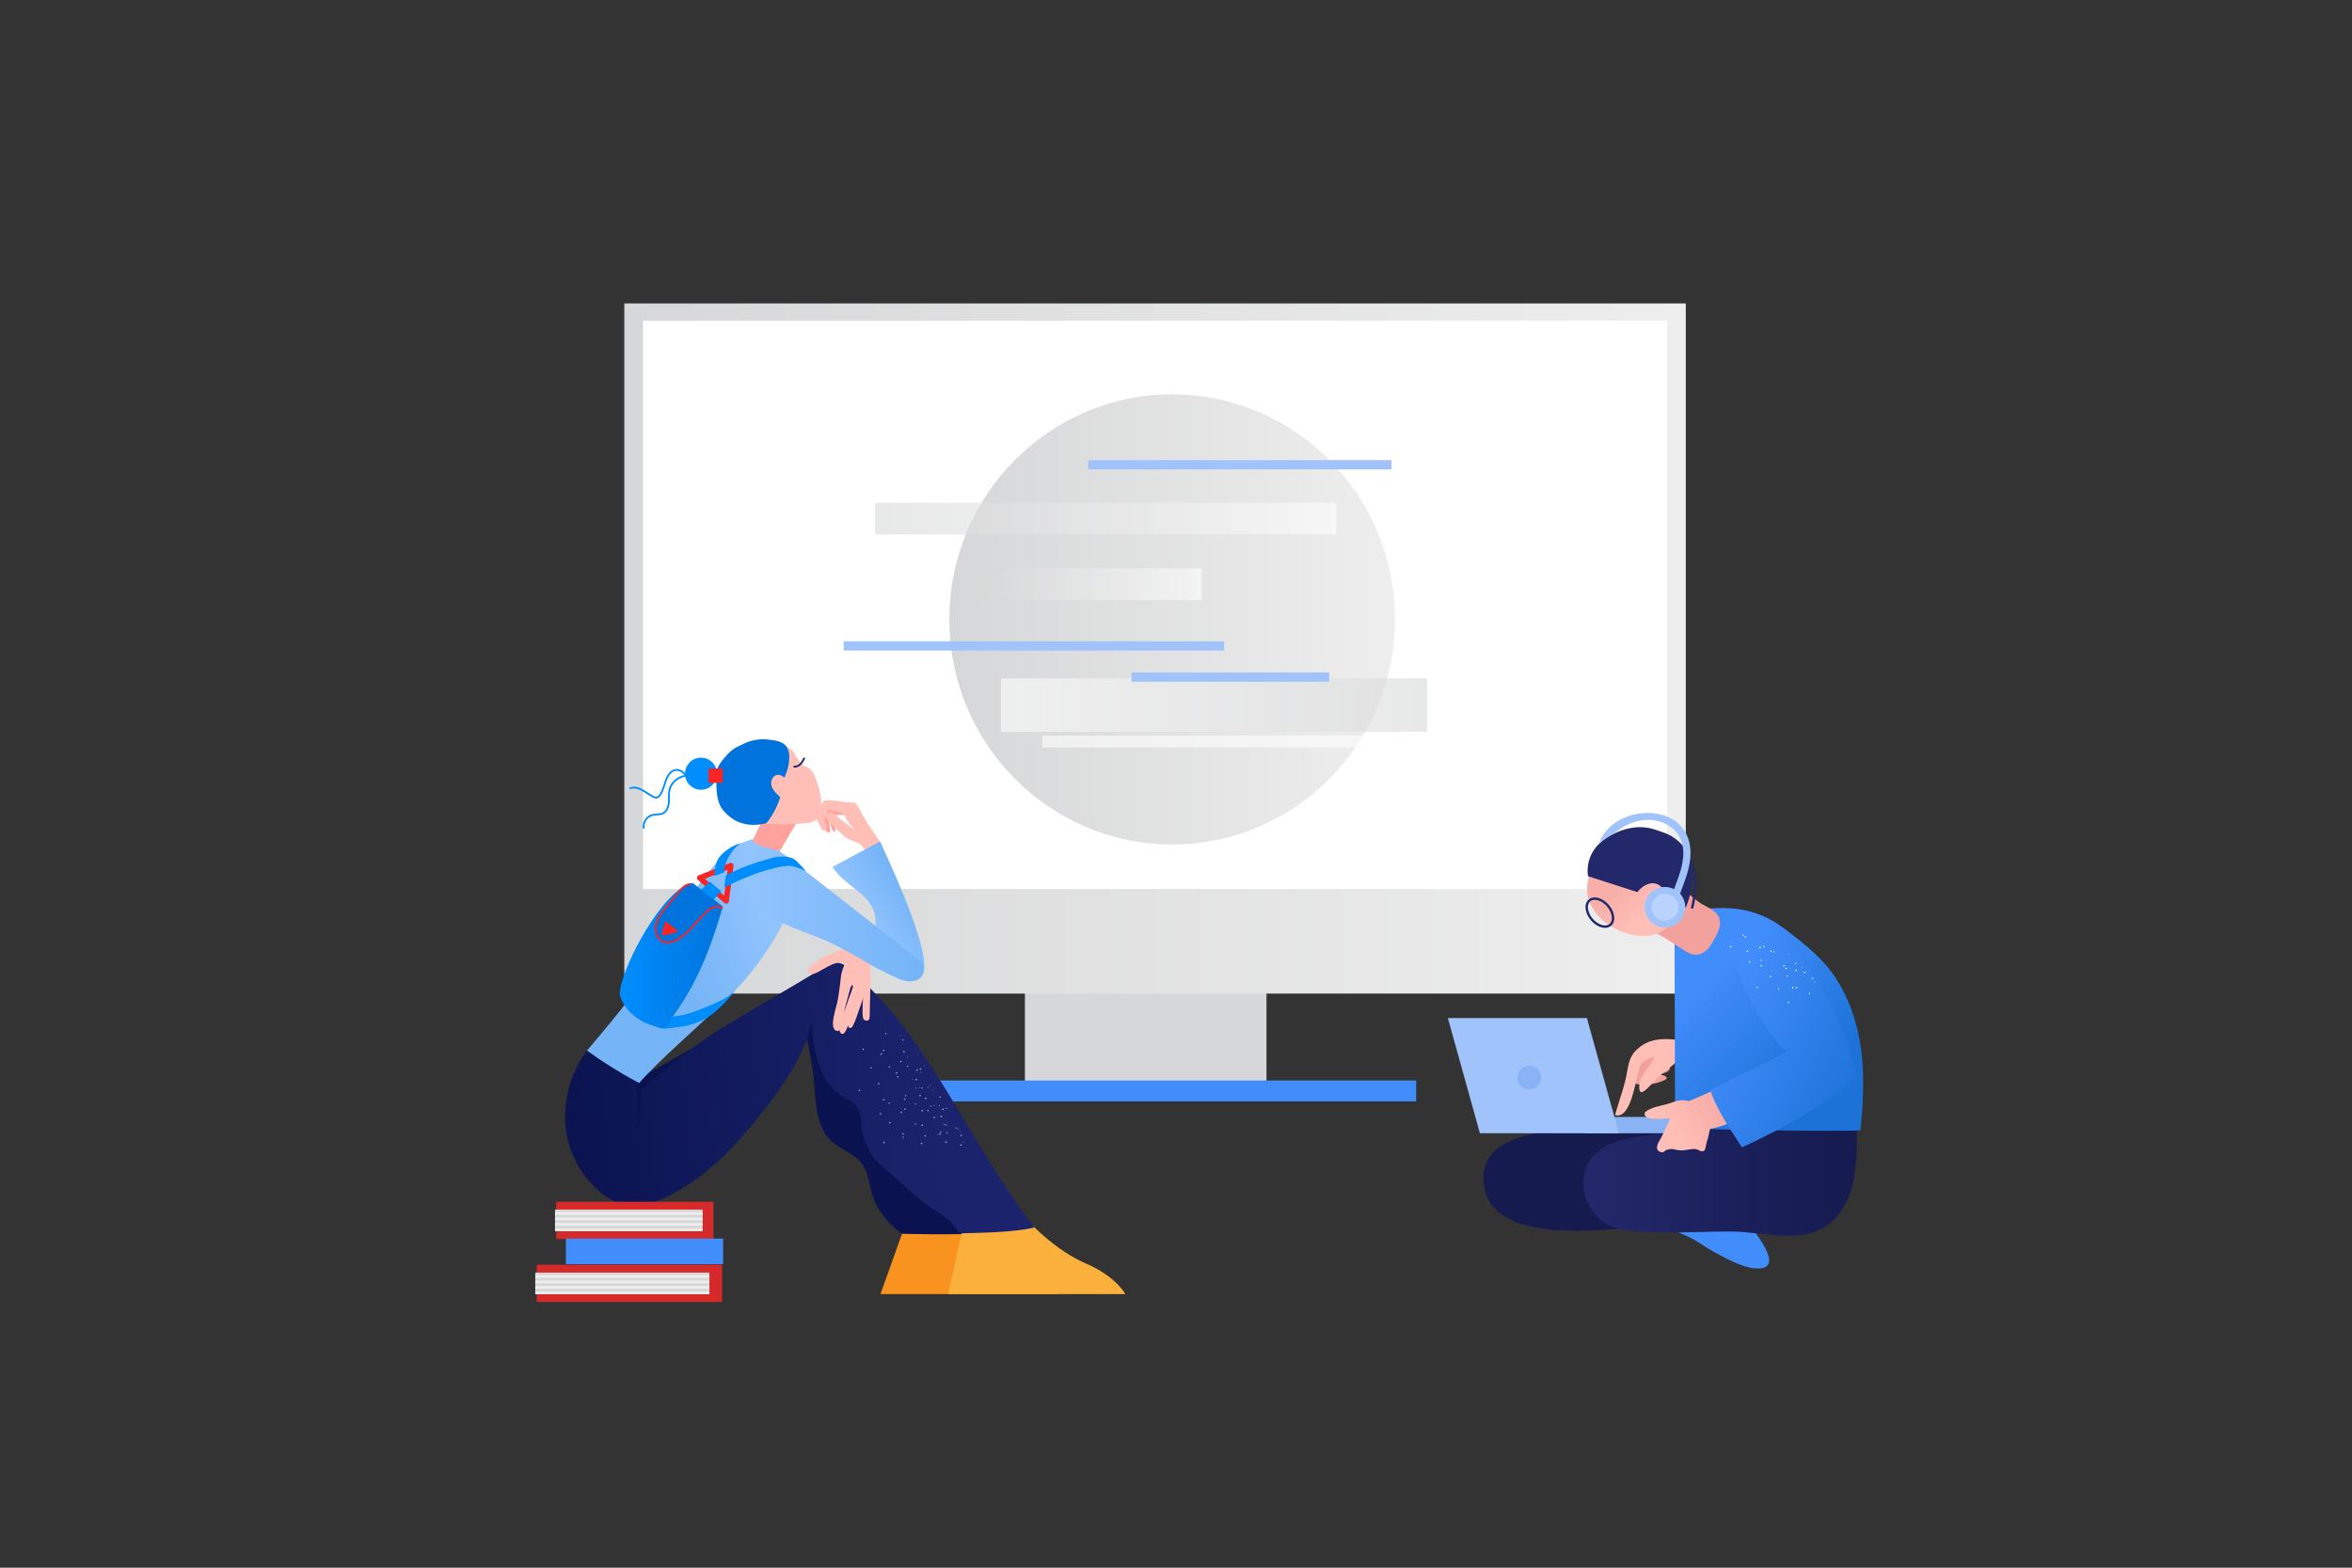<?xml version="1.0" encoding="iso-8859-1" ?>
              <svg
                version="1.1"
                xmlns="http://www.w3.org/2000/svg"
                xmlns:xlink="http://www.w3.org/1999/xlink"
                viewBox="0 0 877.5 585"
                width="877.5"
                height="585"
              >
                <rect x="0" y="0" width="877.5" height="585" fill="#333333" stroke="none"/>
                <g transform="translate(81.735 68.186) scale(0.584 0.585) rotate(0 600.342 400.051)"><g clip-path="url(#clipPath_d-0yMfOqBH424Tcdb0jTi)"><defs>
          <clipPath id="clipPath_d-0yMfOqBH424Tcdb0jTi">
            <rect x="0" y="0" width="1200" height="800" />
          </clipPath>
       </defs>                              <!-- ITEM 0 --> <g transform="translate(937.0 77.0) scale(-2.208 2.214) rotate(-0.0 153.56 114.954)"> <g transform="translate(-0.0 -0.0)">  <g>  <rect x="121.322" y="148.638" fill="#D6D7D8" width="69.889" height="77.764"/>  <rect x="78.01" y="223.88" fill="#428DFC" width="156.513" height="6.029"/>  <linearGradient id="SVGID_1_-i0d-0yMfOqBH424Tcdb0jTi" gradientUnits="userSpaceOnUse" x1="0" y1="99.42" x2="307.119" y2="99.42">   <stop offset="0" style="stop-color:#EEEEEE"/>   <stop offset="1" style="stop-color:#D6D7D8"/>  </linearGradient>  <rect x="0" y="0" fill="url(#SVGID_1_-i0d-0yMfOqBH424Tcdb0jTi)" width="307.119" height="198.84"/>  <rect x="5.414" y="4.958" fill="#FFFFFF" width="296.291" height="163.755"/> </g> <circle fill="#EEEEEE" cx="284.522" cy="183.469" r="8.754"/>  </g> </g>  <!-- ITEM 1 --> <g transform="translate(221.0 355.0) scale(1.145 1.146) rotate(0.0 156.321 154.423)"> <g transform="translate(-0.0 -0.0)">  <path fill="#FFA29D" d="M147.374,44.65c0.196,2.369,0.393,4.738,0.589,7.107c-0.683,0.401-1.604,0.047-2.106-0.566  s-0.693-1.414-0.895-2.179c-0.364-1.374-0.809-2.726-1.334-4.046c-0.239-0.602-0.499-1.22-0.479-1.867  c0.015-0.479,0.184-0.939,0.357-1.386c0.659-1.7,1.41-3.364,2.251-4.982c3.792,1.434,7.583,2.869,11.374,4.303  c-0.031,0.384-0.062,0.769-0.092,1.153c-1.138-0.041-2.275-0.082-3.413-0.123c-0.937-0.034-1.932-0.053-2.738,0.425  c-0.011,2.676-0.023,5.352-0.034,8.028c-0.001,0.29-0.022,0.622-0.252,0.798c-0.381,0.293-0.91-0.106-1.176-0.507  c-0.7-1.052-1.033-2.299-1.355-3.521C147.838,46.41,147.606,45.53,147.374,44.65z"/> <g id="shoes_10_-i1d-0yMfOqBH424Tcdb0jTi">  <path id="R_shoe_10_-i1d-0yMfOqBH424Tcdb0jTi" fill="#F7931E" d="M190.001,269.762l-14.01,39.082l98.908,0.003c0,0-5.071-9.782-21.978-17.028   s-30.639-22.061-30.639-22.061L190.001,269.762"/> </g> <path fill="#0A134F" d="M132.67,158.396c3.286,11.124,5.432,22.585,6.393,34.145c0.911,10.951,1.288,23.229,9.232,30.822  c5.2,4.97,12.921,7.029,17.252,12.772c4.333,5.746,4.157,13.659,6.895,20.315c4.894,11.899,15.747,18.809,15.747,18.809  s26.68,0.824,52.756-0.393c-10.489-6.23-7.831-16.093-15.079-25.906c-18.156-24.582-34.746-50.32-49.638-77.006  c-6.889-12.346-13.486-24.999-22.614-35.795c-2.077-2.456-4.63-4.979-7.843-5.111c-2.296-0.094-4.436,1.073-6.405,2.256  c-41.327,24.834-78.945,43.45-108.62,61.997c-12.777,9.892,12.22,49.48,23.45,58.992c13.318-13.755,26.636-27.51,39.954-41.266  c8.616-8.899,17.257-17.826,24.733-27.703C125.015,177.221,130.423,168.306,132.67,158.396z"/> <g id="shoes_9_-i1d-0yMfOqBH424Tcdb0jTi">  <path id="R_shoe_9_-i1d-0yMfOqBH424Tcdb0jTi" fill="#FBB03B" d="M222.492,269.762l-8.759,39.082l98.908,0.003c0,0-5.071-9.782-21.978-17.028   s-30.639-22.061-30.639-22.061l-32.28,0.003"/> </g> <linearGradient id="SVGID_1_-i1d-0yMfOqBH424Tcdb0jTi" gradientUnits="userSpaceOnUse" x1="211.25" y1="112.364" x2="-7.044" y2="85.643" gradientTransform="matrix(1 0 0 -1 0 310)">  <stop offset="0" style="stop-color:#1B236D"/>  <stop offset="1" style="stop-color:#0A134F"/> </linearGradient> <path fill="url(#SVGID_1_-i1d-0yMfOqBH424Tcdb0jTi)" d="M59.522,253.402c21.783-11.414,38.708-30.238,53.637-49.78  c10.578-13.846,20.629-28.739,24.387-45.754c1.203,14.658,3.472,31.267,15.518,39.705c3.964,2.776,9.008,4.709,11.024,9.108  c1.165,2.543,1.065,5.453,1.287,8.242c0.724,9.073,5.271,17.778,12.304,23.556c7.883,6.477,17.755,16.39,26.244,22.049  c8.759,5.839,10.178,5.932,16.304,14.493c12.183-0.318,29.729-0.495,41.604-3.238c-3.327-4.508-6.654-9.016-9.873-13.602  c-30.688-43.712-52.201-95.103-92.716-129.904c-2.424-2.082-5.247-4.211-8.434-3.992c-2.014,0.138-3.829,1.208-5.558,2.25  c-20.888,12.585-36.735,21.509-57.623,34.094c-5.941,3.579-16.716,11.138-22.096,15.515c-10.881,8.851-23.245,19.155-23.245,19.155  s0.738,22.128-2.319,21.551c1.907-15.781-1.391-31.03-1.391-31.03s-17.789-7.65-25.476-13.333  c-9.286,10.777-14.011,27.605-12.954,41.792s7.95,27.851,18.732,37.133c3.737,3.217,7.994,5.958,12.752,7.254  C40.981,261.214,50.937,257.901,59.522,253.402z"/> <path fill="#FFA29D" d="M138.738,30.917c-8.423,13.452-16.532,27.1-24.32,40.929c-3.657-4.034-8.727-6.761-14.109-7.59  c6.567-11.669,12.235-23.844,16.938-36.381C124.411,28.89,131.575,29.903,138.738,30.917z"/> <path fill="#FFBFB7" d="M97.234,44.605c-4.496-1.998-4.389-12.826-3.856-17.717c1.012-9.29,5.731-18.125,12.89-24.132  c2.148-1.802,2.563-1,5.351-1.293c4.938-0.519,13.946,1.909,16.297,6.283c1.055,1.964,3.05,5.084,4.701,6.582  s3.19,0.614,5.382,3.628c0.912,1.254,4.961,10.789,4.961,17.058c0,6.373-0.09,9.316-5.856,11.312  c-2.448,0.847-16.596,1.29-21.256,0.958C108.226,46.742,103.214,47.262,97.234,44.605z"/> <linearGradient id="SVGID_2_-i1d-0yMfOqBH424Tcdb0jTi" gradientUnits="userSpaceOnUse" x1="119.368" y1="203.088" x2="63.113" y2="183.076" gradientTransform="matrix(1 0 0 -1 0 310)">  <stop offset="0" style="stop-color:#92C4FE"/>  <stop offset="1" style="stop-color:#74B4F7"/> </linearGradient> <path fill="url(#SVGID_2_-i1d-0yMfOqBH424Tcdb0jTi)" d="M41.314,191.364c-10.076-5.356-19.789-11.395-29.05-18.061  c16.945-20.003,34.019-40.192,46.466-63.264c6.742-12.496,12.2-25.94,21.625-36.56c7.948-8.955,12.927-14.802,24.482-17.938  c-0.182,1.653-0.717,2.732,14.993,6.953c1.373,0.369,4.628,17.931,4.917,19.322c0.258,1.243-1.86,17.519-2.346,18.691  c-4.401,10.607-17.21,28.985-27.173,38.949C71.848,162.838,54.771,176.292,41.314,191.364z"/> <path fill="#FFBFB7" d="M154.43,117.016c-0.705,0.116-1.363,0.422-2.01,0.725c-4.18,1.955-5.64,2.315-9.82,4.27  c-1.482,0.693-2.31,2.079-6.469,5.159c-1.315,0.974-0.57,2.951,0.997,3.421c1.002,0.301,2.849-0.397,3.777-0.88  c2.221-1.157,3.645-2.114,5.866-3.271c2.928-1.526,6.524-3.048,9.359-1.354c-1.357,2.74-2.179,5.743-2.406,8.792  c-0.209,2.81-0.757,5.821-1.113,8.616c-0.482,3.78-1.084,5.235-2.002,8.933s-2.463,10.473,1.316,10.965  c1.928,0.251,2.038-3.255,2.451-5.155c1.443-6.63,2.839-11.329,4.584-17.887c0.28-1.054,1.034-3.189,1.583-2.247  c0.508,0.873-1.617,5.005-3.542,11.089c-0.984,3.109-5.601,13.35-3.112,15.457c1.71,1.447,2.827-1.47,3.728-3.521  c0.267-0.608,0.158-1.086,0.616-1.925c-1.155,1.771,0.792,3.074,1.52,2.383c1.695-1.608,3.452-7.658,3.954-9.025  c3.228-8.787,6.498-17.802,6.493-27.163c0-0.821-0.044-1.697-0.525-2.362c-0.503-0.697-1.371-1.008-2.186-1.281  c-3.115-1.044-6.229-2.089-9.344-3.133C156.943,117.218,155.682,116.81,154.43,117.016z"/> <path fill="#FFBFB7" d="M144.566,34.272c0.725-0.328,1.549-0.335,2.345-0.336c5.078-0.007,7.822,1.264,12.9,1.257  c0.696-0.001,1.419,0.004,2.046,0.306c1.27,0.613,2.262,3.056,2.93,4.298c4.048,7.519,6.909,11.271,11.527,18.137  c1.01,1.502,2.874,9.257,3.016,11.061c0.142,1.804-0.801-0.384-2.53,0.15c-0.36-0.751-1.472-0.718-2.207-0.326  s-1.371,1.029-2.194,1.157c-1.594,0.248-4.735-7.952-5.63-9.294c-3.019-4.528-7.354-3.329-11.095-6.793  c-2.038-1.887-3.849-3.472-6.51-6.011c-1.919-1.831-4.933-4.987-2.84-6.616c2.685-2.091,5.064,1.5,7.765,3.57  c2.234,1.712,4.101,3.218,7.321,5.283c-2.411-2.358-3.472-3.849-4.849-6.423c-0.357-0.668-0.478-1.494-1.071-1.966  c-0.396-0.315-0.9-0.45-1.39-0.578c-2.958-0.772-7.191-2.231-7.191-2.231l-2.344,6.154c0,0,0.035,0.557,0.618,1.497  c1.039,1.674,0.755,2.717,0.749,3.112c-0.005,0.779-0.845,1.348-1.623,1.326s-3.751-5.699-3.805-6.476  c-0.151-2.189,0.566-2.743,1.811-6.113C142.718,37.331,143.51,34.75,144.566,34.272z"/> <linearGradient id="SVGID_3_-i1d-0yMfOqBH424Tcdb0jTi" gradientUnits="userSpaceOnUse" x1="169.336" y1="205.43" x2="194.04" y2="222.006" gradientTransform="matrix(1 0 0 -1 0 310)">  <stop offset="0" style="stop-color:#92C4FE"/>  <stop offset="1" style="stop-color:#74B4F7"/> </linearGradient> <path fill="url(#SVGID_3_-i1d-0yMfOqBH424Tcdb0jTi)" d="M149.233,70.996c3.86-1.896,26.449-14.106,26.449-14.106s31.848,65.558,23.35,74.771  c-3.136,3.399-21.806-9.905-22.469-10.412c-10.305-7.888-1.657-9.789-3.554-22.627C171.114,85.784,155.986,82.077,149.233,70.996z"/> <path fill="#0073DC" d="M84.716,18.154c-0.364,3.639-1.135,15.63,3.134,20.904c4.659,5.755,11.626,10.532,24.232,7.792  c0.753-0.164,8.587-10.601,9.252-21.238c0.235-3.761,3.258-7.314,3.761-14.104c0.47-6.347-2.238-8.615-3.761-9.403  c-2.811-1.454-4.012-1.368-7.522-1.881c-4.631-0.676-9.734,0.227-13.686,2.073C94.79,4.79,93.123,5.479,89.365,9.861  C87.256,12.32,85.051,14.802,84.716,18.154z"/> <circle fill="#008EFF" cx="75.887" cy="19.187" r="8.933"/> <rect x="80.04" y="16.288" fill="#F92424" width="7.992" height="7.992"/> <g>  <path fill="#008EFF" d="M50.806,33.003c-0.368,0-0.743-0.084-1.122-0.252c-1.492-0.661-2.887-1.556-4.235-2.421   c-2.93-1.88-5.7-3.653-8.884-2.626c-0.26,0.086-0.544-0.06-0.629-0.322s0.06-0.544,0.322-0.629c3.635-1.175,6.735,0.813,9.73,2.735   c1.317,0.845,2.679,1.719,4.1,2.349c0.479,0.211,0.919,0.22,1.343,0.024c1.782-0.815,3.016-4.856,3.752-7.271l0.096-0.315   c1.514-4.939,3.785-7.536,6.75-7.716c3.489-0.239,5.938,3.156,7.487,5.709c0.143,0.236,0.067,0.544-0.168,0.688   c-0.234,0.142-0.543,0.067-0.688-0.168c-1.414-2.33-3.594-5.396-6.571-5.23c-2.506,0.152-4.476,2.511-5.854,7.011l-0.097,0.314   c-0.836,2.742-2.101,6.886-4.292,7.888C51.508,32.926,51.16,33.003,50.806,33.003z"/> </g> <path fill="#FFBFB7" d="M119.71,31.884c1.57,1.45,3.139,2.9,4.709,4.35c3.43-4.692,2.147-12.127-2.658-15.397  c-0.919-0.626-1.99-1.121-3.1-1.059c-2.601,0.144-4.107,3.358-3.488,5.889C115.791,28.197,117.797,30.116,119.71,31.884z"/> <g>  <path fill="#F92424" d="M89.943,91.518c-0.355,0-0.706-0.127-0.983-0.367l-14.807-12.86c-0.396-0.344-0.584-0.869-0.495-1.386   c0.089-0.518,0.44-0.95,0.928-1.143l17.379-6.855c0.496-0.194,1.054-0.113,1.474,0.213c0.418,0.326,0.633,0.85,0.564,1.377   l-2.572,19.716c-0.071,0.548-0.438,1.012-0.955,1.208C90.302,91.486,90.122,91.518,89.943,91.518z M77.985,77.646l10.831,9.407   l1.882-14.422L77.985,77.646z"/> </g> <g>  <path fill="#008EFF" d="M88.694,74.135l-5.335,1.917c0.139-3.294,0.39-6.866,2.417-10.003c2.028-3.137,8.564-7.7,12.399-8.117   c-3.501,1.75-6.58,6.751-8.005,9.975C89.121,70.28,88.811,71.36,88.694,74.135z"/> </g> <g>  <path fill="#008EFF" d="M55.513,161.057c-2.198,0-4.363-0.571-6.802-2.603l3.95-4.741c1.715,1.428,2.43,1.371,5.936,0.825   c0.969-0.15,1.824-0.246,2.693-0.343c2.811-0.313,5.717-0.636,12.02-3.027c13.12-4.976,19.247-8.059,22.346-12.138   c0,0-10.266,13.889-20.158,17.908c-6.969,2.832-10.482,3.052-13.526,3.391c-0.782,0.087-1.552,0.172-2.377,0.3   C58.179,160.849,56.839,161.057,55.513,161.057z"/> </g> <path fill="#008EFF" d="M80.859,79.219c0,0,4.859,4.545,6.418,5.251c-2.029,1.815-4.698,5.243-6.085,7.585  c-2.521-1.347-7.38-5.912-7.419-6.168C73.736,85.646,80.859,79.219,80.859,79.219z"/> <linearGradient id="SVGID_4_-i1d-0yMfOqBH424Tcdb0jTi" gradientUnits="userSpaceOnUse" x1="30.505" y1="189.532" x2="88.034" y2="189.532" gradientTransform="matrix(1 0 0 -1 0 310)">  <stop offset="0" style="stop-color:#008EFF"/>  <stop offset="1" style="stop-color:#0073DC"/> </linearGradient> <path fill="url(#SVGID_4_-i1d-0yMfOqBH424Tcdb0jTi)" d="M71.356,80.016c0,0,11.86,9.391,16.678,13.092c-9.337,32.458-18.617,49.48-32.694,67.813  c-20.718-3.233-24.928-17.768-24.833-19.396C31.389,126.538,55.34,82.457,71.356,80.016z"/> <g>  <path fill="#0073DC" d="M87.487,94.175c-0.88-1.364-2.811-1.117-4.384-0.716s-2.889,1.459-4.084,2.557   c-5.296,4.867-9.372,11.128-15.436,14.997c-2.642,1.685-5.992,2.871-8.877,1.647c-3.43-1.455-4.77-5.869-3.95-9.503   c0.82-3.635,3.25-6.661,5.609-9.545c2.264-2.768,4.529-5.536,6.793-8.304c1.787-2.185,3.913-4.551,6.732-4.704"/>  <path fill="#F92424" d="M57.263,113.661c-0.916,0-1.846-0.157-2.752-0.542c-3.861-1.638-5.068-6.413-4.242-10.074   c0.861-3.824,3.438-6.973,5.71-9.751l6.793-8.304c1.864-2.279,4.104-4.725,7.092-4.887c0.296-0.032,0.511,0.196,0.526,0.472   c0.016,0.276-0.196,0.512-0.472,0.526c-2.582,0.141-4.564,2.311-6.373,4.521l-6.793,8.304c-2.202,2.692-4.698,5.745-5.509,9.339   c-0.746,3.312,0.418,7.559,3.658,8.934c3.077,1.303,6.593-0.446,8.413-1.608c3.739-2.386,6.788-5.78,9.736-9.063   c1.785-1.988,3.632-4.045,5.63-5.881c1.235-1.135,2.61-2.243,4.298-2.674c1.595-0.407,3.842-0.753,4.928,0.93   c0.15,0.232,0.083,0.542-0.148,0.691c-0.229,0.15-0.54,0.084-0.691-0.148c-0.561-0.87-1.782-1.027-3.841-0.504   c-1.473,0.376-2.729,1.396-3.869,2.441c-1.962,1.804-3.792,3.842-5.562,5.813c-2.993,3.333-6.089,6.779-9.943,9.238   C62.38,112.373,59.882,113.661,57.263,113.661z"/> </g> <path fill="#F92424" d="M55.129,109.29l6.811-1.697c0.713-0.178,0.908-1.098,0.33-1.55l-5.405-4.225  c-0.506-0.396-1.252-0.134-1.401,0.491l-1.405,5.922C53.905,108.874,54.488,109.45,55.129,109.29z"/> <g>  <path fill="#1B236D" d="M128.218,15.769c-0.117,0-0.232-0.005-0.349-0.016c-0.274-0.026-0.477-0.27-0.451-0.545   c0.026-0.274,0.266-0.473,0.545-0.451c0.999,0.094,2.099-0.37,3.006-1.275c0.853-0.85,1.452-1.961,2.032-3.036   c0.132-0.244,0.438-0.331,0.678-0.203c0.243,0.132,0.334,0.435,0.203,0.678c-0.615,1.139-1.25,2.316-2.207,3.27   C130.657,15.205,129.414,15.769,128.218,15.769z"/> </g> <g>  <path fill="#008EFF" d="M43.902,49.842c-0.244,0-0.458-0.18-0.494-0.429c-0.482-3.362,1.895-6.898,5.191-7.722   c0.846-0.21,1.718-0.259,2.562-0.306c1.183-0.065,2.301-0.128,3.278-0.611c2.347-1.161,2.858-4.242,2.97-5.514   c0.078-0.895,0.079-1.821,0.079-2.719c0.001-1.439,0.001-2.929,0.317-4.383c1.097-5.049,6.362-8.823,11.496-8.253   c0.274,0.031,0.472,0.278,0.441,0.553c-0.032,0.275-0.292,0.461-0.553,0.441c-4.646-0.527-9.415,2.901-10.408,7.472   c-0.293,1.349-0.293,2.719-0.294,4.17c0,0.919-0.001,1.868-0.083,2.807c-0.266,3.041-1.55,5.346-3.522,6.322   c-1.161,0.574-2.435,0.646-3.667,0.714c-0.833,0.046-1.621,0.09-2.374,0.277c-2.822,0.704-4.856,3.73-4.443,6.608   c0.039,0.273-0.15,0.527-0.424,0.566C43.95,49.84,43.927,49.842,43.902,49.842z"/> </g> <path id="texture-3_9_-i1d-0yMfOqBH424Tcdb0jTi" opacity="0.51" fill="#FFFFFF" enable-background="new    " d="M193.646,189.371  c-0.084-0.105-0.066-0.259,0.039-0.343s0.259-0.066,0.344,0.039c0.084,0.105,0.066,0.259-0.039,0.343l0,0  C193.884,189.495,193.73,189.479,193.646,189.371L193.646,189.371z M198.361,185.692c-0.083-0.111-0.066-0.268,0.038-0.36  c0.111-0.079,0.266-0.054,0.345,0.056c0.084,0.095,0.078,0.241-0.017,0.327c-0.006,0.006-0.014,0.011-0.022,0.016  C198.6,185.815,198.445,185.798,198.361,185.692L198.361,185.692L198.361,185.692z M187.082,165.179  c-0.138-0.015-0.237-0.138-0.221-0.276l0,0c0.01-0.125,0.12-0.22,0.246-0.21c0.01,0,0.021,0.002,0.031,0.005  c0.133,0.012,0.23,0.127,0.22,0.259C187.343,165.093,187.22,165.194,187.082,165.179L187.082,165.179L187.082,165.179z   M205.264,195.116c-0.115-0.065-0.157-0.21-0.094-0.327c0.065-0.115,0.21-0.157,0.327-0.094c0.117,0.063,0.157,0.21,0.094,0.327  c-0.055,0.114-0.191,0.161-0.305,0.106C205.279,195.124,205.27,195.119,205.264,195.116L205.264,195.116z M191.195,177.218  c-0.135,0.027-0.268-0.051-0.312-0.18c-0.037-0.135,0.043-0.275,0.18-0.312c0.137-0.037,0.275,0.043,0.312,0.18l0,0  C191.401,177.041,191.324,177.174,191.195,177.218L191.195,177.218z M196.96,175.617c-0.131,0.032-0.263-0.05-0.295-0.181l0,0  c-0.044-0.123,0.019-0.258,0.143-0.302c0.007-0.001,0.014-0.005,0.02-0.006c0.135-0.032,0.271,0.047,0.312,0.18  C197.167,175.44,197.09,175.574,196.96,175.617L196.96,175.617z M200.837,221.219c-0.232-0.108-0.333-0.385-0.225-0.617  c0.001-0.005,0.005-0.01,0.007-0.015c0.108-0.228,0.383-0.326,0.612-0.218l0.004,0.001c0.232,0.108,0.333,0.385,0.225,0.617  c-0.002,0.005-0.005,0.01-0.007,0.015c-0.108,0.228-0.383,0.326-0.612,0.218L200.837,221.219z M205.748,210.997  c-0.235-0.113-0.333-0.396-0.217-0.632c0.113-0.235,0.396-0.333,0.632-0.217l0,0c0.228,0.108,0.326,0.383,0.218,0.612  c0,0.001-0.001,0.001-0.001,0.004C206.263,210.995,205.987,211.1,205.748,210.997L205.748,210.997z M164.418,195.884  c-0.246,0.081-0.511-0.05-0.597-0.294c-0.091-0.233,0.022-0.495,0.254-0.586c0.009-0.004,0.015-0.006,0.024-0.008  c0.246-0.081,0.511,0.05,0.597,0.294C164.783,195.529,164.659,195.796,164.418,195.884L164.418,195.884L164.418,195.884z   M175.117,192.132c-0.244,0.086-0.515-0.041-0.601-0.287c-0.086-0.244,0.041-0.515,0.288-0.601c0.004-0.001,0.009-0.003,0.009-0.003  c0.244-0.088,0.509,0.036,0.597,0.277l0,0C175.487,191.768,175.36,192.035,175.117,192.132L175.117,192.132z M185.829,188.363  c-0.241,0.086-0.505-0.037-0.591-0.279c-0.001-0.005-0.003-0.01-0.005-0.015c-0.091-0.233,0.022-0.495,0.254-0.586  c0.009-0.004,0.015-0.006,0.024-0.008c0.249-0.077,0.516,0.05,0.614,0.293C186.205,188.012,186.073,188.277,185.829,188.363  L185.829,188.363z M196.527,184.611c-0.246,0.083-0.513-0.048-0.597-0.294s0.047-0.513,0.294-0.597  c0.241-0.088,0.506,0.036,0.595,0.277l0,0c0.093,0.243-0.031,0.515-0.274,0.608C196.545,184.605,196.534,184.609,196.527,184.611  L196.527,184.611z M221.06,221.048c-0.26-0.017-0.457-0.241-0.441-0.499c0.017-0.258,0.241-0.457,0.499-0.441h0.005  c0.258,0.019,0.454,0.243,0.438,0.502c-0.015,0.257-0.235,0.454-0.492,0.439c-0.004-0.001-0.007-0.002-0.007-0.002h-0.002V221.048z   M180.819,213.747c-0.166-0.196-0.141-0.49,0.058-0.656c0.196-0.166,0.49-0.141,0.656,0.058c0.162,0.193,0.141,0.48-0.046,0.647  C181.287,213.962,180.991,213.942,180.819,213.747L180.819,213.747z M189.276,206.176c-0.166-0.196-0.141-0.49,0.058-0.656  c0.196-0.166,0.49-0.141,0.656,0.058c0.162,0.193,0.141,0.48-0.048,0.647C189.743,206.392,189.448,206.37,189.276,206.176  L189.276,206.176z M197.713,198.607c-0.171-0.202-0.143-0.502,0.058-0.672c0.193-0.164,0.482-0.147,0.656,0.038  c0.181,0.192,0.171,0.493-0.021,0.674s-0.494,0.171-0.674-0.021C197.725,198.618,197.718,198.613,197.713,198.607z M166.411,173.059  c-0.258-0.019-0.454-0.243-0.438-0.502c0.012-0.253,0.227-0.447,0.48-0.436h0.005c0.248-0.002,0.451,0.198,0.453,0.447  c0,0.011,0,0.024,0,0.037C166.886,172.863,166.671,173.06,166.411,173.059L166.411,173.059z M177.749,173.677  c-0.258-0.023-0.456-0.241-0.454-0.499c0.02-0.258,0.244-0.453,0.502-0.438c0.257,0.014,0.454,0.235,0.439,0.492  c0,0.004,0,0.005,0,0.009c-0.012,0.253-0.227,0.447-0.479,0.436c-0.005,0.001-0.006,0.001-0.006,0.001L177.749,173.677z   M189.068,174.296c-0.248-0.006-0.444-0.213-0.436-0.461c0-0.006,0-0.015,0.002-0.022c0.004-0.257,0.218-0.461,0.475-0.456  c0.009,0,0.015,0,0.024,0c0.26,0.017,0.457,0.241,0.441,0.499c-0.017,0.26-0.241,0.457-0.499,0.441  C189.071,174.296,189.07,174.296,189.068,174.296z M188.462,221.838c-0.167-0.156-0.18-0.418-0.027-0.589  c0.155-0.17,0.418-0.182,0.589-0.027c0.17,0.155,0.182,0.418,0.027,0.589l0,0C188.893,221.979,188.633,221.991,188.462,221.838  L188.462,221.838z M195.326,214.391c-0.168-0.156-0.18-0.418-0.027-0.589c0.15-0.175,0.413-0.193,0.588-0.043  s0.193,0.413,0.043,0.588c-0.005,0.006-0.01,0.011-0.017,0.018c-0.148,0.17-0.407,0.187-0.576,0.039  C195.334,214.399,195.329,214.394,195.326,214.391L195.326,214.391z M202.472,207.041c-0.104,0.012-0.208-0.024-0.284-0.099  c-0.168-0.156-0.18-0.418-0.027-0.589c0.158-0.175,0.427-0.19,0.603-0.032c0.001,0.001,0.001,0.001,0.004,0.004  c0.103,0.094,0.154,0.234,0.133,0.373l0.001,0.017c-0.007,0.079-0.047,0.151-0.11,0.2  C202.716,207.008,202.594,207.056,202.472,207.041L202.472,207.041z M209.051,199.495c-0.171-0.16-0.18-0.428-0.018-0.598  c0.161-0.17,0.428-0.179,0.598-0.018c0.167,0.156,0.18,0.418,0.027,0.589c-0.158,0.175-0.427,0.19-0.603,0.032  C209.055,199.496,209.053,199.496,209.051,199.495L209.051,199.495z M170.875,183.259c-0.235,0.001-0.429-0.182-0.444-0.416  c-0.011-0.223,0.161-0.413,0.385-0.424c0,0,0.011,0,0.019,0c0.23-0.014,0.428,0.161,0.44,0.391c0,0.004,0,0.005,0,0.009  C171.279,183.045,171.104,183.238,170.875,183.259z M180.976,182.835c-0.228,0.006-0.418-0.174-0.425-0.401  c-0.011-0.223,0.161-0.413,0.385-0.423c0.006,0,0.011,0,0.019,0c0.23-0.014,0.428,0.161,0.442,0.391c0,0.004,0,0.005,0,0.009  C181.393,182.64,181.208,182.829,180.976,182.835L180.976,182.835z M191.113,182.425c-0.23,0.014-0.428-0.161-0.44-0.391  c0-0.004,0-0.005,0-0.009c-0.018-0.217,0.146-0.406,0.362-0.424c0.014-0.001,0.027-0.001,0.04-0.001  c0.23-0.014,0.428,0.161,0.442,0.391c0,0.004,0,0.005,0,0.009C191.516,182.225,191.339,182.413,191.113,182.425L191.113,182.425z   M212.956,219.518c-0.214-0.076-0.324-0.312-0.247-0.527c0.001-0.006,0.005-0.011,0.007-0.019c0.071-0.207,0.296-0.317,0.503-0.248  c0.009,0.004,0.016,0.005,0.024,0.009c0.217,0.073,0.336,0.31,0.262,0.528c-0.001,0.005-0.004,0.01-0.005,0.014  C213.411,219.489,213.172,219.596,212.956,219.518L212.956,219.518z M181.07,202.983c-0.213,0.09-0.458-0.005-0.553-0.216  c-0.097-0.208-0.008-0.454,0.199-0.55c0.211-0.093,0.46-0.008,0.567,0.196C181.38,202.629,181.285,202.882,181.07,202.983z   M190.263,198.717c-0.198,0.1-0.44,0.021-0.54-0.176c-0.004-0.007-0.006-0.015-0.011-0.022c-0.097-0.208-0.008-0.454,0.199-0.55  c0.211-0.093,0.46-0.008,0.567,0.196C190.569,198.376,190.474,198.622,190.263,198.717z M199.458,194.469  c-0.208,0.097-0.454,0.008-0.55-0.199c-0.097-0.208-0.008-0.454,0.199-0.55c0.208-0.097,0.454-0.008,0.55,0.199  C199.754,194.127,199.664,194.371,199.458,194.469L199.458,194.469z M178.856,164.273c-0.207-0.071-0.317-0.296-0.247-0.503  c0.004-0.009,0.005-0.016,0.009-0.024c0.073-0.217,0.31-0.336,0.528-0.262c0.005,0.002,0.01,0.004,0.014,0.005  c0.212,0.088,0.318,0.327,0.241,0.545c-0.076,0.214-0.312,0.323-0.527,0.247C178.868,164.278,178.861,164.275,178.856,164.273  L178.856,164.273z M188.368,167.768c-0.217-0.081-0.332-0.321-0.257-0.542c0.086-0.217,0.332-0.326,0.552-0.239  c0.207,0.083,0.315,0.311,0.247,0.523c-0.07,0.216-0.302,0.336-0.518,0.266C188.383,167.776,188.376,167.772,188.368,167.768  L188.368,167.768z M212.494,214.568c-0.117-0.074-0.152-0.228-0.079-0.345c0.074-0.117,0.229-0.152,0.345-0.078  c0.116,0.073,0.152,0.229,0.078,0.345l0,0C212.765,214.601,212.613,214.636,212.494,214.568L212.494,214.568z M197.951,194.209  c-0.131,0.032-0.263-0.05-0.295-0.181c-0.032-0.131,0.05-0.263,0.181-0.295s0.263,0.05,0.295,0.181l0,0  C198.164,194.046,198.084,194.178,197.951,194.209L197.951,194.209L197.951,194.209z M203.764,192.841  c-0.136,0.024-0.266-0.063-0.296-0.198c-0.032-0.131,0.05-0.263,0.181-0.295l0,0c0.125-0.035,0.255,0.038,0.29,0.163  c0.001,0.007,0.003,0.012,0.005,0.019c0.037,0.133-0.04,0.271-0.173,0.31C203.769,192.839,203.766,192.839,203.764,192.841z   M205.793,204.085c-0.071-0.114-0.046-0.261,0.056-0.345c0.105-0.081,0.258-0.061,0.339,0.046c0.004,0.004,0.005,0.006,0.009,0.012  c0.081,0.101,0.064,0.251-0.038,0.332c-0.006,0.005-0.012,0.01-0.012,0.01C206.027,204.22,205.873,204.195,205.793,204.085z   M200.499,181.976c-0.134-0.02-0.225-0.144-0.205-0.278c0.02-0.134,0.144-0.225,0.278-0.205l0,0c0.125,0.01,0.22,0.12,0.21,0.246  c0,0.01-0.002,0.021-0.005,0.031c-0.017,0.13-0.138,0.223-0.269,0.206c-0.001-0.001-0.005-0.001-0.005-0.001L200.499,181.976  L200.499,181.976z M207.905,220.245c-0.111-0.099-0.121-0.27-0.022-0.381c0.001-0.001,0.004-0.005,0.004-0.005  c0.1-0.118,0.273-0.133,0.389-0.036c0.005,0.005,0.011,0.01,0.016,0.015c0.112,0.099,0.121,0.27,0.022,0.381  c-0.001,0.001-0.004,0.005-0.004,0.005C208.201,220.34,208.022,220.348,207.905,220.245L207.905,220.245z M212.476,215.195  c-0.116-0.105-0.126-0.287-0.019-0.403c0.107-0.116,0.287-0.126,0.403-0.019l0,0c0.112,0.099,0.121,0.27,0.022,0.381  c0,0-0.004,0.005-0.005,0.006c-0.092,0.12-0.265,0.143-0.385,0.049C212.486,215.205,212.481,215.2,212.476,215.195L212.476,215.195z   M195.775,194.392c-0.144,0.015-0.272-0.091-0.288-0.233c-0.001-0.011-0.001-0.021-0.001-0.034  c-0.005-0.153,0.114-0.282,0.267-0.289c0.154,0,0.284,0.112,0.305,0.266c0.003,0.158-0.124,0.289-0.282,0.29H195.775  L195.775,194.392z M202.586,194.061c-0.158,0.003-0.289-0.124-0.29-0.282v-0.001c-0.005-0.153,0.114-0.282,0.267-0.289  c0.154,0,0.284,0.112,0.306,0.265C202.867,193.911,202.745,194.044,202.586,194.061L202.586,194.061z M222.076,224.419  c-0.149-0.046-0.233-0.202-0.188-0.352c0.002-0.005,0.004-0.009,0.005-0.014c0.062-0.142,0.221-0.214,0.368-0.167  c0.146,0.052,0.222,0.212,0.17,0.359c-0.001,0.004-0.001,0.006-0.004,0.009C222.375,224.395,222.218,224.469,222.076,224.419  L222.076,224.419z M202.472,207.041c-0.031-0.025-0.058-0.056-0.079-0.091c-0.067-0.136-0.008-0.302,0.128-0.37  c0.004-0.001,0.005-0.004,0.009-0.005c0.136-0.062,0.297-0.01,0.371,0.12l0.001,0.016c0.067,0.136,0.008,0.302-0.128,0.37  c-0.004,0.001-0.006,0.004-0.006,0.004C202.669,207.136,202.55,207.117,202.472,207.041L202.472,207.041z M208.932,204.148  c-0.135,0.069-0.299,0.017-0.37-0.117c0-0.001-0.001-0.001-0.001-0.004c-0.067-0.14-0.015-0.309,0.119-0.388  c0.145-0.061,0.314-0.003,0.39,0.135C209.135,203.915,209.072,204.083,208.932,204.148L208.932,204.148z M178.144,224.88  c-0.248,0.1-0.53-0.011-0.644-0.254c-0.11-0.243-0.004-0.529,0.237-0.64c0.248-0.103,0.534,0.01,0.644,0.254  C178.493,224.483,178.385,224.768,178.144,224.88z M188.804,220.066c-0.243,0.111-0.529,0.004-0.64-0.237  c-0.111-0.243-0.004-0.529,0.237-0.64c0.243-0.111,0.529-0.004,0.64,0.237C189.153,219.669,189.047,219.955,188.804,220.066  L188.804,220.066z M199.468,215.271c-0.248,0.103-0.534-0.01-0.644-0.254c-0.101-0.247,0.016-0.526,0.26-0.628  c0.246-0.101,0.526,0.016,0.628,0.26C199.813,214.889,199.704,215.163,199.468,215.271z M210.13,210.458  c-0.243,0.11-0.529,0-0.639-0.243c-0.108-0.242-0.004-0.524,0.235-0.637c0.243-0.11,0.529,0,0.639,0.243  C210.473,210.062,210.37,210.347,210.13,210.458z M176.267,175.682c-0.251-0.103-0.377-0.384-0.286-0.64  c0.103-0.249,0.39-0.366,0.639-0.261c0.241,0.1,0.36,0.372,0.27,0.617C176.793,175.643,176.518,175.769,176.267,175.682  L176.267,175.682z M187.201,179.822c-0.246-0.098-0.372-0.372-0.285-0.623c0.093-0.251,0.372-0.378,0.623-0.285  c0.251,0.093,0.378,0.372,0.285,0.623C187.727,179.784,187.452,179.91,187.201,179.822z M198.134,183.962  c-0.247-0.097-0.375-0.372-0.285-0.623c0.103-0.251,0.384-0.377,0.64-0.286c0.249,0.105,0.365,0.392,0.26,0.641  C198.649,183.93,198.379,184.049,198.134,183.962L198.134,183.962z M212.233,224.606c-0.197-0.185-0.207-0.494-0.022-0.692  c0.185-0.197,0.494-0.207,0.692-0.022c0.197,0.185,0.207,0.494,0.022,0.692C212.736,224.774,212.432,224.784,212.233,224.606  L212.233,224.606z M177.831,201.122c-0.265-0.005-0.483-0.212-0.503-0.476c0.002-0.266,0.214-0.481,0.479-0.486  c0.262-0.013,0.487,0.187,0.5,0.451c0,0.004,0,0.006,0,0.01C178.316,200.888,178.103,201.113,177.831,201.122L177.831,201.122  L177.831,201.122z M189.531,200.76c-0.271,0.007-0.494-0.205-0.503-0.474c0,0,0,0,0-0.001c-0.007-0.261,0.2-0.478,0.461-0.483l0,0  c0.266-0.013,0.489,0.19,0.503,0.456c0.014,0.266-0.19,0.489-0.456,0.503h-0.005V200.76z M201.214,200.401  c-0.262,0.013-0.486-0.187-0.5-0.449c0-0.004,0-0.006,0-0.01c-0.016-0.268,0.189-0.501,0.459-0.516  c0.269-0.016,0.502,0.189,0.517,0.459c0.016,0.269-0.189,0.502-0.459,0.517C201.226,200.4,201.221,200.401,201.214,200.401z   M220.584,226.221c-0.191-0.18-0.216-0.478-0.056-0.687c0.182-0.196,0.486-0.213,0.689-0.039c0.2,0.16,0.232,0.451,0.071,0.65  c-0.005,0.006-0.012,0.013-0.017,0.02c-0.17,0.205-0.474,0.233-0.679,0.063C220.592,226.226,220.588,226.224,220.584,226.221  L220.584,226.221z M176.079,208.95c-0.264,0.012-0.488-0.194-0.5-0.459s0.194-0.488,0.459-0.5c0.257-0.011,0.478,0.183,0.499,0.441  C176.552,208.702,176.348,208.932,176.079,208.95L176.079,208.95z M187.699,208.109c-0.269,0.016-0.499-0.189-0.517-0.457  c-0.012-0.261,0.182-0.487,0.441-0.515c0.271-0.012,0.503,0.187,0.534,0.455C188.167,207.859,187.964,208.085,187.699,208.109  L187.699,208.109z M199.319,207.266c-0.269,0.016-0.499-0.189-0.517-0.457c-0.021-0.264,0.177-0.495,0.441-0.515  s0.495,0.177,0.515,0.441l0,0C199.777,207.001,199.584,207.236,199.319,207.266L199.319,207.266z M210.938,206.409  c-0.256,0.029-0.483-0.155-0.512-0.411c-0.001-0.01-0.001-0.02-0.003-0.03c-0.018-0.264,0.179-0.492,0.441-0.515  c0.264-0.019,0.493,0.179,0.512,0.442C211.395,206.159,211.2,206.387,210.938,206.409L210.938,206.409z M199.165,225.382  c-0.237,0.116-0.52,0.018-0.637-0.217c0,0-0.001-0.001-0.001-0.004c-0.123-0.237-0.033-0.527,0.202-0.652  c0.242-0.116,0.532-0.019,0.656,0.219C199.497,224.969,199.402,225.256,199.165,225.382L199.165,225.382z M209.583,220.143  c-0.237,0.121-0.526,0.029-0.647-0.207c-0.121-0.236-0.029-0.526,0.207-0.647c0.001-0.001,0.005-0.001,0.006-0.004  c0.242-0.113,0.531-0.018,0.656,0.219c0.116,0.237,0.018,0.521-0.217,0.637l-0.004,0.001L209.583,220.143z M184.785,186.198  c-0.252-0.09-0.387-0.367-0.301-0.621c0.085-0.249,0.355-0.383,0.604-0.299c0.25,0.072,0.394,0.332,0.323,0.583  c-0.001,0.006-0.004,0.014-0.007,0.02c-0.077,0.256-0.349,0.401-0.603,0.322C184.795,186.201,184.79,186.199,184.785,186.198  L184.785,186.198z M195.843,189.864c-0.252-0.09-0.387-0.367-0.301-0.621c0.085-0.249,0.355-0.383,0.604-0.299  c0.25,0.072,0.394,0.332,0.322,0.583c-0.001,0.006-0.004,0.014-0.007,0.02c-0.078,0.256-0.348,0.401-0.604,0.322  C195.853,189.867,195.848,189.865,195.843,189.864L195.843,189.864z M195.411,203.394c-0.199-0.027-0.338-0.212-0.309-0.411  c0.027-0.194,0.205-0.333,0.401-0.311c0.191,0.019,0.332,0.188,0.314,0.38c-0.002,0.011-0.004,0.025-0.005,0.036  C195.781,203.281,195.605,203.417,195.411,203.394L195.411,203.394z M204.098,204.594c-0.199-0.029-0.338-0.217-0.309-0.416  c0.029-0.201,0.217-0.338,0.416-0.309l0,0c0.198,0.026,0.337,0.207,0.311,0.403c0,0.005-0.002,0.009-0.002,0.014  C204.482,204.484,204.298,204.62,204.098,204.594L204.098,204.594z M212.804,205.793c-0.199-0.029-0.338-0.217-0.309-0.416  s0.217-0.338,0.416-0.309s0.338,0.217,0.309,0.416l0,0C213.186,205.683,213.002,205.818,212.804,205.793L212.804,205.793z   M201.182,221.124c-0.194,0.047-0.39-0.072-0.44-0.263c-0.038-0.193,0.075-0.384,0.263-0.44c0.194-0.05,0.39,0.067,0.44,0.261  c0,0.001,0,0.001,0.001,0.004c0.053,0.185-0.053,0.38-0.238,0.434C201.198,221.119,201.189,221.123,201.182,221.124z   M209.693,218.911c-0.197,0.047-0.397-0.068-0.457-0.262c-0.05-0.194,0.067-0.39,0.26-0.44h0.001  c0.187-0.057,0.383,0.048,0.438,0.233c0.001,0.005,0.001,0.009,0.003,0.014c0.058,0.192-0.048,0.394-0.241,0.454L209.693,218.911  L209.693,218.911z M218.188,216.683c-0.185,0.053-0.38-0.053-0.434-0.238c-0.001-0.009-0.005-0.016-0.006-0.025  c-0.057-0.184,0.046-0.377,0.229-0.434c0.007-0.001,0.012-0.004,0.019-0.005c0.197-0.047,0.397,0.068,0.457,0.262  c0.05,0.194-0.067,0.39-0.26,0.44c-0.002-0.001-0.004-0.001-0.004-0.001h-0.001V216.683z M220.443,218.132  c-0.109,0.012-0.211-0.065-0.226-0.174c-0.014-0.111,0.063-0.212,0.174-0.226c0.111-0.014,0.212,0.063,0.226,0.174  c0,0.005,0.001,0.012,0.001,0.017C220.622,218.028,220.546,218.118,220.443,218.132L220.443,218.132z M211.488,214.766  c-0.171-0.057-0.264-0.241-0.207-0.414l0,0c0.042-0.161,0.206-0.256,0.365-0.214c0.01,0.004,0.02,0.005,0.03,0.01  c0.164,0.038,0.266,0.205,0.228,0.369c-0.002,0.009-0.005,0.016-0.007,0.025c-0.044,0.171-0.218,0.275-0.389,0.229  C211.502,214.771,211.495,214.769,211.488,214.766L211.488,214.766z M219.1,217.056c-0.164-0.038-0.266-0.205-0.228-0.369  c0.002-0.009,0.005-0.016,0.007-0.025c0.044-0.171,0.218-0.274,0.389-0.229c0.006,0.002,0.015,0.004,0.021,0.007  c0.174,0.052,0.273,0.236,0.224,0.41c-0.051,0.167-0.228,0.263-0.395,0.212C219.111,217.059,219.106,217.057,219.1,217.056  L219.1,217.056z"/> <path fill="#FFBEB6" d="M170.436,122.771c0.145,9.942-0.167,17.922-0.365,27.863c-0.014,0.704-0.005,4.308-0.276,4.958  c-0.334,0.804-0.668,0.931-1.413,1.059c-0.327,0.056-1.077-0.194-1.617-0.578c-1.967-1.397,0.514-21.1,0.575-31.984  C168.3,123.502,169.347,123.056,170.436,122.771z"/> <linearGradient id="SVGID_5_-i1d-0yMfOqBH424Tcdb0jTi" gradientUnits="userSpaceOnUse" x1="100.065" y1="212.14" x2="200.091" y2="212.14" gradientTransform="matrix(1 0 0 -1 0 310)">  <stop offset="0" style="stop-color:#92C4FE"/>  <stop offset="1" style="stop-color:#74B4F7"/> </linearGradient> <path fill="url(#SVGID_5_-i1d-0yMfOqBH424Tcdb0jTi)" d="M100.78,69.347c0.702-3.164,6.627-7.094,9.764-7.965c4.308-1.197,8.99,0.509,12.692,3.431  c26.666,21.043,49.382,38.427,76.048,59.47c3.292,8.691-4.036,12.368-12.125,9.462c-18.911-8.383-18.553-10.176-37.044-19.549  c-12.71-6.443-34.483-11.158-43.168-22.494C101.019,83.964,98.781,78.354,100.78,69.347z"/> <g>  <path fill="#008EFF" d="M88.861,82.303l0.834-6.418l0.917-0.667c8.365-4.001,14.145-6.223,24.924-9.169   c1.879-0.514,5.087-0.953,7.835-0.667c2.245,0.234,3.935,0.769,5.335,2.001c2.084,1.834,5.745,6.069,5.83,6.122   c-2.004-1.195-7.393-3.127-9.665-3.037c-8.419,0.333-22.256,5.085-34.98,11.538L88.861,82.303z"/> </g>  </g> </g>  <!-- ITEM 2 --> <g transform="translate(202.0 650.0) scale(0.8 0.8) rotate(0.0 75.0 40.0)"> <g transform="translate(-0.0 -0.0)">  <rect x="16.733" y="0.022" style="fill:#D62929;" width="125.536" height="29.706"/> <rect x="24.464" y="29.398" style="fill:#428DFC;" width="125.536" height="20.43"/> <rect x="15.774" y="6.25" style="fill:#D6D7D8;" width="117.87" height="17.249"/> <rect x="15.774" y="8.28" style="fill:#EEEEEE;" width="117.87" height="2.174"/> <rect x="15.774" y="12.629" style="fill:#EEEEEE;" width="117.87" height="2.174"/> <rect x="15.774" y="16.978" style="fill:#EEEEEE;" width="117.87" height="2.174"/> <rect x="15.774" y="21.325" style="fill:#EEEEEE;" width="117.87" height="2.174"/> <rect x="1.132" y="50.271" style="fill:#D62929;" width="148.094" height="29.706"/> <rect y="56.501" style="fill:#D6D7D8;" width="139.051" height="17.249"/> <rect y="58.529" style="fill:#EEEEEE;" width="139.051" height="2.174"/> <rect y="62.878" style="fill:#EEEEEE;" width="139.051" height="2.174"/> <rect y="67.227" style="fill:#EEEEEE;" width="139.051" height="2.174"/> <rect y="71.576" style="fill:#EEEEEE;" width="139.051" height="2.174"/>  </g> </g>  <!-- ITEM 3 --> <g transform="translate(785.0 402.0) scale(1.528 1.523) rotate(0.0 88.044 96.519)"> <g transform="translate(-0.0 -0.0)">  <path fill="#F2A19C" d="M76.7,103.648c-0.136,1.429,0.707,4.188,0.863,5.974c0.071,0.813-0.042,2.603,0.368,3.31  c0.657,1.136,4.291,0.75,5.604,0.736c2.269-0.025,4.306-0.627,6.401-1.457c3.318-1.314,0.687-2.268-1.323-2.715  c0.916-0.424,4.203-0.92,4.176-2.511c-0.033-1.933-3.58-1.143-4.424-1.382c1.35-1.267,3.212-2.286,3.309-4.421  c0.102-2.268-2.7-2.75-4.456-2.731c-2.252,0.025-4.619,0.792-6.651,1.765c-1.716,0.821-2.45,2.324-3.896,3.279  C76.637,103.628,76.482,103.679,76.7,103.648z"/> <path fill="#FFBEB6" d="M80.658,105.009c-2.008,4.556-3.636,23.739-10.761,21.538c1.277-4.663,3.076-9.538,4.23-14.187  c1.451-5.845,0.983-9.782,5.22-13.566c9.017-8.054,19.922-1.271,30.928-3.502c-0.067,3.217,1.179,6.162,0.598,9.227  c-4.426,0.239-11.86-3.257-15.125-0.376c-6.308,5.566-4.292,3.067-8.535,7.298c-3.44,3.431-7.777,9.277-7.138,2.112  c0.351-3.93,4.825-7.522,6.215-11.12C83.379,102.164,80.711,105.636,80.658,105.009z"/> <path fill="#428DFC" d="M89.877,172.467c4.215,2.638,9.241,3.947,13.583,6.588c3.241,1.972,6.274,4.071,9.623,5.819  c4.304,2.246,9.939,5.282,14.753,5.812c15.492,1.707-1.188-17.318-4.649-21.821c-1.963-2.555-3.9-4.977-5.887-7.42  c-0.961-1.181-1.57-2.046-2.764-3.04c-0.673-0.561-2.646-2.96-3.311-3.136c-1.517-0.402-4.406,2.049-5.833,2.79  c-3.033,1.573-6.092,3.005-9.088,4.656c-3.042,1.676-6.302,2.87-9.115,4.746C89.109,170.527,86.825,170.557,89.877,172.467z"/> <path fill="#151A4F" d="M95.685,130.584c-18.816,0.786-32.841-0.325-45.613,1.59c-13.266,1.989-38.31,3.544-34.901,24.347  c4.508,27.509,60.257,16.113,78.517,16.11c6.687-0.001,19.711,0.788,29.589,0.818c3.144-12.05,2.08-29.587-0.003-41.835  C113.493,131.118,94.18,131.09,95.685,130.584z"/> <linearGradient id="SVGID_1_-i3d-0yMfOqBH424Tcdb0jTi" gradientUnits="userSpaceOnUse" x1="56.583" y1="148.638" x2="171.022" y2="148.638">  <stop offset="0" style="stop-color:#23286B"/>  <stop offset="1" style="stop-color:#151A4F"/> </linearGradient> <path fill="url(#SVGID_1_-i3d-0yMfOqBH424Tcdb0jTi)" d="M170.811,121.64c0,15.251,2.393,36.482-8.967,48.293c-11.465,11.919-29.031,5.347-43.8,5.369  c-14.666,0.022-30.447,1.333-44.718-0.695c-16.454-2.339-24.204-25.676-7.155-35.097c7.176-3.965,21.397-4.962,29.62-5.775  c9.799-0.969,20.767-0.273,30.273-2.766c0.365-4.368,0.019-6.725-0.727-10.783C136.774,124.447,163.03,121.119,170.811,121.64z"/> <linearGradient id="SVGID_2_-i3d-0yMfOqBH424Tcdb0jTi" gradientUnits="userSpaceOnUse" x1="102.561" y1="73.839" x2="147.209" y2="118.486">  <stop offset="0" style="stop-color:#428DFC"/>  <stop offset="1" style="stop-color:#1D72D8"/> </linearGradient> <path fill="url(#SVGID_2_-i3d-0yMfOqBH424Tcdb0jTi)" d="M112.976,39.84c14.029-0.368,22.207,4.471,28.021,8.863c8.421,6.362,16.698,12.938,22.063,21.84  c11.83,19.627,11.566,41.274,9.452,62.371c-12.083,0.808-77.499-0.782-77.499-0.782L94.779,53.63c0,0,3.172-8.128,6.405-10.693  C103.913,40.771,107.244,39.99,112.976,39.84z"/> <path fill="#F2A19C" d="M83.361,48.723c6.448,2.542,9.01,4.88,16.214,9.313c3.854,2.372,7.55,1.583,10.254-2.579  c1.651-2.54,4.538-7.209,3.876-10.444c-0.805-3.938-4.431-5.071-7.75-6.996c-2.454-1.424-7.823-6.798-10.271-7.016  C91.661,30.644,82.693,44.35,83.361,48.723z"/> <linearGradient id="SVGID_3_-i3d-0yMfOqBH424Tcdb0jTi" gradientUnits="userSpaceOnUse" x1="86.412" y1="39.464" x2="76.561" y2="27.574">  <stop offset="0" style="stop-color:#FFBEB6"/>  <stop offset="1" style="stop-color:#F8AFA9"/> </linearGradient> <path fill="url(#SVGID_3_-i3d-0yMfOqBH424Tcdb0jTi)" d="M59.005,26.633c-4.333,14.14,10.393,24.786,22.634,24.946c7.96,0.104,13.357-5.442,16.942-13.187  c10.031-21.666-22.314-36.586-35.786-19.616c-1.638,2.063-2.99,4.272-3.58,6.865C58.653,25.973,59.328,27.423,59.005,26.633z"/> <path fill="#23286B" d="M67.248,9.861c6.62-3.885,14.221-5.424,21.733-1.971c20.915,9.614,10.468,31.77,10.468,31.77L58.626,26.516  C58.626,26.516,56.384,16.237,67.248,9.861z"/> <linearGradient id="SVGID_4_-i3d-0yMfOqBH424Tcdb0jTi" gradientUnits="userSpaceOnUse" x1="87.383" y1="37.446" x2="77.825" y2="25.91">  <stop offset="0" style="stop-color:#FFBEB6"/>  <stop offset="1" style="stop-color:#F8AFA9"/> </linearGradient> <path fill="url(#SVGID_4_-i3d-0yMfOqBH424Tcdb0jTi)" d="M78.394,34.887c1.13-3.291,5.737-6.67,9.242-5.009c4.334,2.055,3.829,7.301,2.937,10.941  c-3.347-1.868-8.375-4.396-12.111-5.366C78.744,35.545,78.125,34.76,78.394,34.887z"/> <circle fill="#A1C3FC" cx="90.766" cy="39.508" r="8.496"/> <rect x="57.048" y="127.328" fill="#89B3F4" width="46.78" height="6.833"/> <polygon fill="#A1C3FC" points="0,85.913 58.134,85.913 71.537,134.161 13.403,134.161 "/> <circle fill="#89B3F4" cx="34.031" cy="110.867" r="4.993"/> <linearGradient id="SVGID_5_-i3d-0yMfOqBH424Tcdb0jTi" gradientUnits="userSpaceOnUse" x1="95.257" y1="133.071" x2="110.257" y2="124.571">  <stop offset="0" style="stop-color:#FFBEB6"/>  <stop offset="1" style="stop-color:#F8AFA9"/> </linearGradient> <path fill="url(#SVGID_5_-i3d-0yMfOqBH424Tcdb0jTi)" d="M130.006,124.302c-1.566-3.306-3.426-6.523-5.042-9.77c-0.804-1.615-0.279-2.413-2.321-2.396  c-0.917,0.007-2.771,1.461-3.639,1.729c0.223-0.254-0.958-0.06-0.679-0.252c-4.095,1.494-7.921,2.741-11.861,4.638  c-1.886,0.908-3.82,1.623-5.718,2.437c-0.624-0.131-1.238-0.272-1.899-0.33c-2.238-0.197-3.669,0.419-5.736,1.134  c-3.739,1.293-7.559,1.376-10.714,3.841c-1.303,3.603,6.467,2.898,10.584,2.509c-1.292,2.77-2.457,5.617-3.867,8.273  c-0.733,1.379-3.046,4.537-0.553,5.751c1.807,0.879,2.022-0.597,3.09-0.826c2.167-0.466,1.615-0.369,4.21,0.126  c3.045,0.581,5.045-0.585,7.607-0.377c1.265,0.103,2.406,1.427,3.664,0.713c0.55-0.312,0.902-3.022,1.097-3.594  c0.582-1.704,0.958-3.607,1.383-5.519c1.778-0.425,3.542-0.829,5.146-1.375C120.062,129.21,124.634,125.708,130.006,124.302z"/> <g>  <path fill="#23286B" d="M65.718,48.128c-1.977,0-4.239-1.213-5.906-3.167c-1.228-1.439-2.013-3.116-2.211-4.722   c-0.208-1.682,0.247-3.093,1.28-3.975c0.671-0.572,1.548-0.875,2.534-0.875c1.978,0,4.24,1.213,5.907,3.167   c1.228,1.44,2.013,3.117,2.211,4.723c0.207,1.682-0.247,3.093-1.281,3.975C67.581,47.826,66.705,48.128,65.718,48.128z    M61.415,36.39c-0.756,0-1.391,0.214-1.886,0.635c-0.769,0.656-1.102,1.754-0.937,3.091c0.175,1.413,0.878,2.903,1.98,4.195   c1.481,1.737,3.453,2.816,5.145,2.816c0.757,0,1.392-0.213,1.886-0.635c0.77-0.656,1.103-1.754,0.937-3.091   c-0.174-1.413-0.877-2.903-1.979-4.196C65.079,37.469,63.108,36.39,61.415,36.39z"/> </g> <linearGradient id="SVGID_6_-i3d-0yMfOqBH424Tcdb0jTi" gradientUnits="userSpaceOnUse" x1="113.04" y1="86.461" x2="174.224" y2="116.227">  <stop offset="0" style="stop-color:#428DFC"/>  <stop offset="1" style="stop-color:#1D72D8"/> </linearGradient> <path fill="url(#SVGID_6_-i3d-0yMfOqBH424Tcdb0jTi)" d="M121.803,66.379c-1.307-7.094-0.956-18.482,9.013-18.891c8.158-0.334,16.051,12.106,20.077,17.927  c9.769,14.124,16.487,28.188,20.106,44.655c-12.684,12.546-32.253,22.633-48.048,30.01c-4.773-7.483-10.473-15.522-13.23-23.953  c12.631-6.853,21.013-9.945,31.928-16.136C137.006,96.403,123.831,77.383,121.803,66.379z"/> <g>  <path fill="#23286B" d="M102.145,40.11c-0.04,0-0.082-0.005-0.123-0.016c-0.268-0.068-0.43-0.34-0.361-0.608   c2.12-8.318,1.263-16.534-2.353-22.542c-2.598-4.317-6.52-7.216-11.341-8.385c-0.268-0.065-0.433-0.335-0.368-0.604   c0.066-0.269,0.335-0.433,0.604-0.368c5.087,1.233,9.223,4.291,11.961,8.841c3.752,6.235,4.65,14.729,2.465,23.305   C102.572,39.959,102.368,40.11,102.145,40.11z"/> </g> <g>  <path fill="#A1C3FC" d="M96.504,35.383l-2.832-0.991c0.5-1.428,1-2.754,1.479-4.026c1.491-3.958,2.779-7.375,3.215-11.726   c0.736-7.363-2.826-12.619-9.277-14.84c-10.562-3.636-19.726,4.89-19.726,4.89c-1.969,1.006-4.237,2.354-6.098,4.172   c2.96-9.614,15.724-15.168,26.672-11.941c7.919,2.334,12.292,9.237,11.414,18.017c-0.475,4.742-1.826,8.33-3.393,12.485   C97.487,32.675,96.995,33.978,96.504,35.383z"/> </g> <circle fill="#B9D3FD" cx="90.766" cy="39.508" r="5.64"/> <path id="texture-2_15_-i3d-0yMfOqBH424Tcdb0jTi" fill="#FFFFFF" d="M142.346,59.223c0.028,0.08,0.118,0.122,0.198,0.092c0.08-0.028,0.122-0.118,0.093-0.198  c-0.028-0.08-0.118-0.122-0.198-0.092l0,0C142.359,59.054,142.317,59.141,142.346,59.223L142.346,59.223z M153.194,70.785  c-0.038,0.079-0.004,0.174,0.076,0.211l0,0c0.071,0.037,0.158,0.008,0.195-0.062c0.004-0.006,0.006-0.012,0.008-0.019  c0.038-0.075,0.008-0.166-0.067-0.205C153.327,70.674,153.232,70.707,153.194,70.785L153.194,70.785L153.194,70.785z   M148.077,64.576c-0.059,0.063-0.062,0.161-0.007,0.228c0.061,0.065,0.162,0.068,0.228,0.007c0.065-0.061,0.068-0.162,0.007-0.228  C148.24,64.524,148.144,64.521,148.077,64.576z M129.141,72.799c-0.125,0.105-0.143,0.292-0.04,0.42  c0.095,0.126,0.274,0.152,0.4,0.058c0.004-0.004,0.008-0.006,0.013-0.01c0.125-0.105,0.143-0.292,0.04-0.42  C129.453,72.72,129.268,72.698,129.141,72.799L129.141,72.799z M134.711,68.284c-0.126,0.107-0.141,0.294-0.034,0.42  c0.104,0.124,0.288,0.141,0.414,0.039c0.127-0.101,0.149-0.285,0.048-0.412l0,0C135.029,68.206,134.843,68.186,134.711,68.284z   M140.296,63.766c-0.126,0.101-0.147,0.284-0.046,0.41c0.002,0.003,0.005,0.005,0.007,0.008c0.095,0.126,0.274,0.152,0.4,0.058  c0.004-0.004,0.008-0.006,0.013-0.01c0.124-0.108,0.144-0.295,0.047-0.428C140.609,63.681,140.423,63.663,140.296,63.766z   M124.965,58.04c0.051,0.155,0.217,0.238,0.372,0.187c0.155-0.051,0.238-0.217,0.187-0.372c-0.05-0.151-0.212-0.235-0.365-0.189  C125.004,57.717,124.918,57.883,124.965,58.04L124.965,58.04z M131.847,56c0.051,0.154,0.217,0.238,0.372,0.187  c0.155-0.051,0.238-0.217,0.187-0.372c-0.05-0.151-0.212-0.235-0.365-0.189C131.887,55.676,131.8,55.843,131.847,56L131.847,56z   M142.092,79.3c-0.075,0.146-0.02,0.324,0.125,0.402c0.14,0.078,0.316,0.026,0.394-0.114c0,0,0.002-0.002,0.001-0.003  c0.084-0.134,0.043-0.309-0.09-0.392c-0.006-0.004-0.013-0.008-0.02-0.012C142.355,79.109,142.177,79.16,142.092,79.3z   M145.521,72.99c-0.073,0.147-0.022,0.325,0.118,0.41c0.146,0.075,0.325,0.02,0.402-0.125c0.078-0.143,0.024-0.322-0.119-0.399  c-0.001-0.001-0.004-0.002-0.004-0.002c-0.141-0.078-0.317-0.027-0.394,0.112C145.522,72.989,145.522,72.99,145.521,72.99z   M148.944,66.69c-0.078,0.136-0.033,0.31,0.104,0.387c0.004,0.002,0.008,0.005,0.012,0.006c0.14,0.083,0.321,0.035,0.403-0.104  c0.003-0.004,0.005-0.009,0.008-0.013c0.077-0.145,0.023-0.326-0.122-0.403c-0.145-0.077-0.326-0.022-0.403,0.122  C148.946,66.689,148.945,66.69,148.944,66.69z M123.144,51.241c0.028,0.142,0.166,0.236,0.309,0.21  c0.142-0.027,0.237-0.165,0.21-0.309c-0.027-0.143-0.165-0.237-0.309-0.21l0,0C123.213,50.961,123.119,51.098,123.144,51.241z   M138.081,73.512c-0.078,0.127-0.045,0.291,0.077,0.377c0.116,0.08,0.276,0.05,0.355-0.066c0.002-0.004,0.004-0.006,0.006-0.01  c0.084-0.119,0.055-0.284-0.064-0.366c-0.001-0.001-0.003-0.001-0.004-0.003C138.33,73.367,138.168,73.396,138.081,73.512  L138.081,73.512z M141.662,68.213c-0.079,0.121-0.045,0.283,0.074,0.362c0.116,0.08,0.276,0.05,0.355-0.066  c0.002-0.004,0.004-0.006,0.006-0.01c0.084-0.119,0.055-0.284-0.063-0.368c-0.001-0.001-0.003-0.001-0.004-0.003  C141.905,68.054,141.742,68.091,141.662,68.213L141.662,68.213z M145.246,62.892c-0.084,0.119-0.055,0.284,0.063,0.368l0.004,0.003  c0.111,0.082,0.267,0.056,0.349-0.055c0.005-0.006,0.01-0.014,0.014-0.022c0.084-0.119,0.055-0.284-0.063-0.368  c-0.001-0.001-0.003-0.001-0.004-0.003C145.487,62.742,145.328,62.775,145.246,62.892L145.246,62.892z M130.844,61.476  c-0.119,0.085-0.149,0.248-0.067,0.369c0.08,0.121,0.241,0.155,0.362,0.075c0.12-0.083,0.157-0.245,0.082-0.37  C131.138,61.427,130.97,61.395,130.844,61.476L130.844,61.476z M136.192,57.943c-0.119,0.074-0.158,0.23-0.085,0.349  c0.003,0.004,0.006,0.008,0.008,0.013c0.08,0.121,0.241,0.155,0.362,0.075c0.12-0.083,0.157-0.245,0.082-0.37  C136.477,57.892,136.313,57.861,136.192,57.943L136.192,57.943z M150.952,75.516c-0.03,0.135,0.054,0.269,0.189,0.3  c0.005,0.001,0.011,0.003,0.015,0.003c0.142,0.033,0.283-0.056,0.317-0.197c0-0.003,0.001-0.007,0.002-0.009  c0.023-0.144-0.071-0.28-0.213-0.31c-0.14-0.029-0.278,0.061-0.307,0.201C150.952,75.508,150.953,75.512,150.952,75.516  L150.952,75.516z M152.227,69.234c-0.028,0.144,0.062,0.286,0.207,0.318c0.146,0.025,0.285-0.071,0.311-0.217  c0.025-0.139-0.063-0.273-0.2-0.307c-0.14-0.034-0.281,0.052-0.315,0.191C152.228,69.223,152.227,69.229,152.227,69.234  L152.227,69.234z M118.084,55.786c-0.136,0.101-0.17,0.289-0.076,0.431c0.094,0.14,0.283,0.178,0.423,0.085  c0.138-0.099,0.172-0.29,0.076-0.431C118.413,55.731,118.224,55.693,118.084,55.786L118.084,55.786z M124.213,51.643  c-0.14,0.094-0.178,0.283-0.085,0.423c0.093,0.14,0.283,0.178,0.423,0.085c0.14-0.094,0.178-0.283,0.085-0.423  C124.542,51.587,124.353,51.55,124.213,51.643L124.213,51.643z M143.95,73.123c-0.027,0.169,0.082,0.33,0.249,0.367  c0.168,0.027,0.327-0.089,0.353-0.258c0.026-0.163-0.082-0.316-0.242-0.35C144.145,72.854,143.986,72.959,143.95,73.123  L143.95,73.123z M145.349,65.862c-0.028,0.165,0.077,0.323,0.241,0.36c0.166,0.033,0.327-0.075,0.36-0.241  c0.033-0.166-0.075-0.327-0.241-0.36C145.544,65.591,145.385,65.699,145.349,65.862L145.349,65.862z M130.772,63.838  c-0.085,0.144-0.046,0.33,0.089,0.429c0.143,0.087,0.33,0.044,0.421-0.096c0.095-0.136,0.061-0.324-0.077-0.418  c0,0-0.004-0.002-0.006-0.004C131.058,63.655,130.867,63.695,130.772,63.838L130.772,63.838L130.772,63.838z M134.849,57.659  c-0.094,0.143-0.053,0.334,0.089,0.428l0.001,0.001c0.138,0.09,0.324,0.051,0.413-0.088l0,0c0.092-0.14,0.055-0.329-0.084-0.421  C135.13,57.486,134.943,57.523,134.849,57.659L134.849,57.659z M125.975,62.185c-0.094,0.138-0.058,0.327,0.082,0.422  c0.139,0.095,0.327,0.058,0.422-0.082c0.091-0.135,0.06-0.318-0.072-0.414C126.266,62.012,126.074,62.046,125.975,62.185  L125.975,62.185z M130.284,56.207c-0.097,0.139-0.064,0.332,0.075,0.43c0.136,0.093,0.322,0.063,0.423-0.066  c0.096-0.142,0.066-0.333-0.068-0.438C130.574,56.038,130.385,56.072,130.284,56.207L130.284,56.207z M141.115,65.047  c-0.035,0.166,0.069,0.33,0.234,0.368c0.162,0.037,0.324-0.064,0.361-0.226c0.044-0.158-0.048-0.322-0.206-0.367  c-0.004-0.001-0.008-0.003-0.013-0.002c-0.164-0.044-0.331,0.054-0.374,0.218C141.116,65.041,141.115,65.044,141.115,65.047  L141.115,65.047z"/>  </g> </g>  <!-- ITEM 4 --> <g transform="translate(399.0 135.0) scale(0.958 0.957) rotate(0.0 200 150.0)"> <g transform="translate(-0.0 -0.0)">  <linearGradient id="SVGID_1_-i4d-0yMfOqBH424Tcdb0jTi" gradientUnits="userSpaceOnUse" x1="-51.643" y1="337.5" x2="468.402" y2="337.5" gradientTransform="matrix(0.571 0 0 -0.571 100 342.857)">  <stop offset="0" style="stop-color:#D6D7D8"/>  <stop offset="1" style="stop-color:#EEEEEE"/> </linearGradient> <ellipse fill="url(#SVGID_1_-i4d-0yMfOqBH424Tcdb0jTi)" cx="219.074" cy="150" rx="148.584" ry="150"/> <linearGradient id="SVGID_2_-i4d-0yMfOqBH424Tcdb0jTi" gradientUnits="userSpaceOnUse" x1="-138.317" y1="455.075" x2="399.816" y2="455.075" gradientTransform="matrix(0.571 0 0 -0.571 100 342.857)">  <stop offset="0" style="stop-color:#D6D7D8"/>  <stop offset="1" style="stop-color:#FFFFFF"/> </linearGradient> <rect x="20.962" y="72.267" opacity="0.58" fill="url(#SVGID_2_-i4d-0yMfOqBH424Tcdb0jTi)" enable-background="new    " width="307.505" height="21.094"/> <rect x="132.389" y="227.455" opacity="0.58" fill="#FFFFFF" enable-background="new    " width="267.611" height="7.91"/> <linearGradient id="SVGID_3_-i4d-0yMfOqBH424Tcdb0jTi" gradientUnits="userSpaceOnUse" x1="-642.538" y1="-2301.578" x2="-145.33" y2="-2301.578" gradientTransform="matrix(-0.571 0 0 0.571 21.831 1522.295)">  <stop offset="0" style="stop-color:#D6D7D8"/>  <stop offset="1" style="stop-color:#FFFFFF"/> </linearGradient> <rect x="104.876" y="189.309" opacity="0.58" fill="url(#SVGID_3_-i4d-0yMfOqBH424Tcdb0jTi)" enable-background="new    " width="284.119" height="35.596"/> <linearGradient id="SVGID_4_-i4d-0yMfOqBH424Tcdb0jTi" gradientUnits="userSpaceOnUse" x1="-19.738" y1="378.524" x2="242.751" y2="378.524" gradientTransform="matrix(0.571 0 0 -0.571 100 342.857)">  <stop offset="0" style="stop-color:#D6D7D8"/>  <stop offset="1" style="stop-color:#FFFFFF"/> </linearGradient> <rect x="88.721" y="116.011" opacity="0.58" fill="url(#SVGID_4_-i4d-0yMfOqBH424Tcdb0jTi)" enable-background="new    " width="149.994" height="21.094"/> <g>  <rect x="163.058" y="43.848" fill="#A1C3FC" width="202.299" height="6.154"/> </g> <g>  <rect y="164.615" fill="#A1C3FC" width="253.731" height="6.154"/> </g> <g>  <rect x="192.013" y="185.384" fill="#A1C3FC" width="131.818" height="6.154"/> </g>  </g> </g>                </g></g>
              </svg>